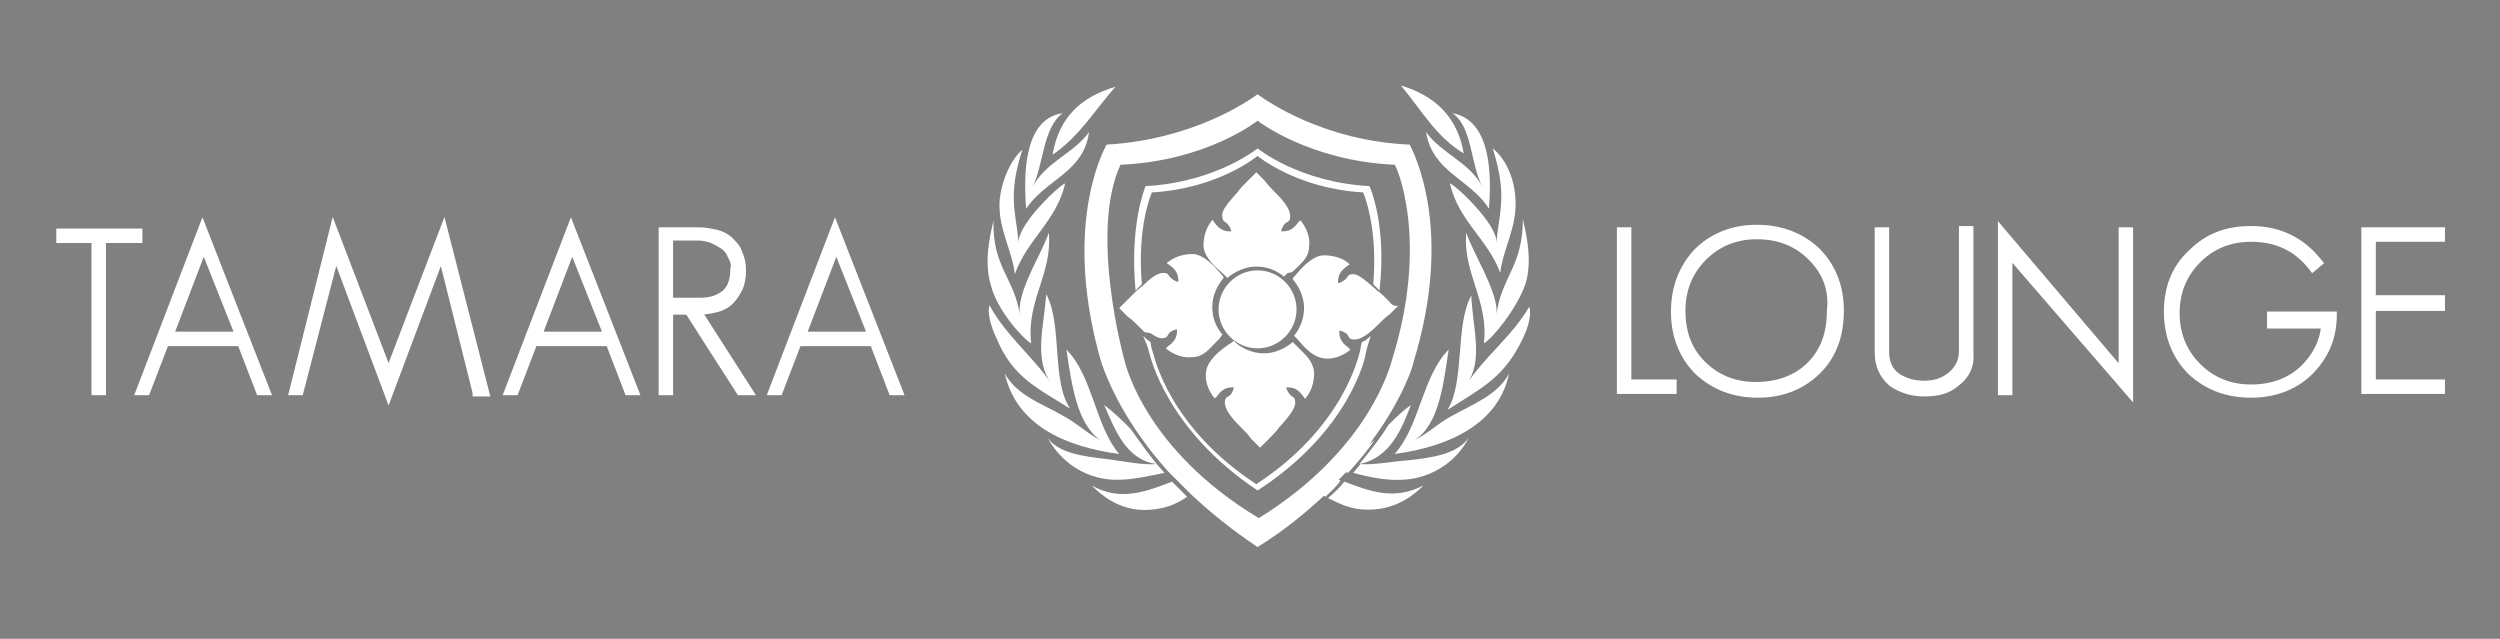 <?xml version="1.0" encoding="utf-8"?>
<!-- Generator: Adobe Illustrator 26.2.0, SVG Export Plug-In . SVG Version: 6.00 Build 0)  -->
<svg version="1.1" id="Layer_1" xmlns="http://www.w3.org/2000/svg" xmlns:xlink="http://www.w3.org/1999/xlink" x="0px" y="0px"
	 viewBox="0 0 198.8 50.8" style="enable-background:new 0 0 198.8 50.8;" xml:space="preserve">
<rect x="0" y="0" width="198.8" height="50.8" fill="#808080" stroke="none"/>
<style type="text/css">
	.st0{fill:none;stroke:#1D1D1B;stroke-width:0.308;stroke-miterlimit:10;}
	.st1{fill:#FFFFFF;stroke:#FFFFFF;stroke-width:0.45;stroke-miterlimit:10;}
	.st2{fill:#FFFFFF;stroke:#1D1D1B;stroke-width:0.25;stroke-linecap:round;stroke-linejoin:round;stroke-miterlimit:10;}
	.st3{fill:none;}
	.st4{fill:#FFFFFF;}
</style>
<g>
	<path class="st0" d="M59.4,25.4"/>
	<g>
		<path class="st1" d="M8.2,19.1v12.1H7.5V19.1H4.7v-0.7h6.4v0.7H8.2z"/>
		<path class="st1" d="M20.6,31.2l-1.5-3.9h-5.9l-1.5,3.9H11l5.1-13.3l5.2,13.3H20.6z M16.2,19.8l-2.6,6.8h5.3L16.2,19.8z"/>
		<path class="st1" d="M37.8,31.2l-2.7-10.8l-4.2,11.2l-4.2-11.2l-2.8,10.8h-0.7L26.5,18l4.4,11.5l4.4-11.5l3.4,13.3H37.8z"/>
		<path class="st1" d="M49.9,31.2l-1.5-3.9h-5.9l-1.5,3.9h-0.7l5.1-13.3l5.2,13.3H49.9z M45.5,19.8l-2.6,6.8h5.3L45.5,19.8z"/>
		<path class="st1" d="M58.8,31.2l-4.1-6.4h-1.4v6.4h-0.7V18.3h3c0.5,0,0.9,0.1,1.4,0.2c0.4,0.1,0.8,0.3,1.1,0.6
			c0.3,0.3,0.6,0.6,0.7,1c0.2,0.4,0.3,0.9,0.3,1.4c0,0.6-0.1,1.1-0.3,1.5c-0.2,0.4-0.4,0.7-0.7,1c-0.3,0.3-0.7,0.5-1.1,0.6
			c-0.4,0.1-0.9,0.2-1.4,0.2l4.1,6.4H58.8z M58.1,20.4c-0.1-0.3-0.3-0.6-0.6-0.8c-0.3-0.2-0.5-0.3-0.9-0.5c-0.3-0.1-0.7-0.2-1.1-0.2
			h-2.2v5h2.4c0.8,0,1.4-0.2,1.9-0.6c0.5-0.4,0.7-1.1,0.7-1.9C58.4,21.1,58.3,20.7,58.1,20.4z"/>
		<path class="st1" d="M70.9,31.2l-1.5-3.9h-5.9l-1.5,3.9h-0.7l5.1-13.3l5.2,13.3H70.9z M66.5,19.8l-2.6,6.8h5.3L66.5,19.8z"/>
		<path class="st1" d="M128.8,31.2V18.3h0.7v12.1h3.6v0.7H128.8z"/>
		<path class="st1" d="M144.6,29.5c-1.2,1.2-2.8,1.9-4.8,1.9c-1.9,0-3.5-0.6-4.8-1.8c-1.2-1.2-1.9-2.8-1.9-4.8
			c0-1.9,0.6-3.5,1.8-4.8c1.2-1.2,2.8-1.9,4.8-1.9c1.9,0,3.5,0.6,4.8,1.8c1.2,1.2,1.9,2.8,1.9,4.8C146.4,26.7,145.8,28.3,144.6,29.5
			z M144,20.5c-1.1-1.1-2.5-1.7-4.3-1.7c-1.7,0-3.1,0.6-4.2,1.7c-1.1,1.1-1.7,2.5-1.7,4.2c0,1.7,0.5,3.1,1.6,4.2
			c1.1,1.1,2.5,1.7,4.2,1.7c1.7,0,3.2-0.5,4.3-1.6c1.1-1.1,1.6-2.5,1.6-4.3C145.7,23,145.1,21.6,144,20.5z"/>
		<path class="st1" d="M155.6,30.5c-0.7,0.6-1.5,0.8-2.6,0.8c-1,0-1.9-0.3-2.6-0.8c-0.7-0.6-1.1-1.4-1.1-2.5v-9.7h0.7V28
			c0,0.8,0.3,1.5,0.9,1.9c0.6,0.4,1.3,0.6,2.1,0.6c0.8,0,1.5-0.2,2.1-0.7c0.6-0.5,0.9-1.1,0.9-1.9v-9.7h0.7V28
			C156.8,29.1,156.4,29.9,155.6,30.5z"/>
		<path class="st1" d="M159.8,20.3v10.9h-0.7v-13l9.6,11.3V18.3h0.7v13.1L159.8,20.3z"/>
		<path class="st1" d="M183.9,29.4c-1.2,1.3-2.9,2-4.9,2c-1.9,0-3.5-0.6-4.8-1.8c-1.2-1.2-1.9-2.8-1.9-4.8c0-1.9,0.6-3.5,1.9-4.7
			c1.3-1.3,2.8-1.9,4.8-1.9c2.3,0,4.1,0.9,5.5,2.7l-0.6,0.5c-1.2-1.6-2.8-2.4-4.9-2.4c-1.7,0-3.1,0.6-4.2,1.7
			c-1.1,1.1-1.7,2.5-1.7,4.2c0,1.7,0.6,3.1,1.7,4.2c1.1,1.1,2.5,1.7,4.2,1.7c1.8,0,3.3-0.6,4.4-1.8c0.8-0.9,1.3-1.9,1.4-3.1h-4.3V25
			h5.1C185.6,26.8,185,28.2,183.9,29.4z"/>
		<path class="st1" d="M188,31.2V18.3h6.2v0.7h-5.5v4.7h5.5v0.8h-5.5v5.9h5.5v0.7H188z"/>
	</g>
	<path class="st2" d="M94,28.7"/>
	<path class="st3" d="M97.1,27.4c0.1-0.1,0.2-0.2,0.3-0.3c0,0,0.1-0.1,0.1-0.1c0,0,0,0,0-0.1l-0.2,0.3
		C97.2,27.3,97.2,27.4,97.1,27.4z"/>
	<path class="st3" d="M97.1,21.7c0.1,0.1,0.1,0.1,0.2,0.2c0.1,0.1,0.2,0.2,0.2,0.3c0,0,0,0,0.1-0.1c-0.1-0.1-0.2-0.2-0.3-0.2
		C97.3,21.8,97.2,21.8,97.1,21.7z"/>
	<path class="st4" d="M102.9,21.5c0.5-0.5,1.2-1,1.2-1.9c0.1-0.7-0.2-1.5-0.7-2.1c0,0,0,0.1-0.1,0.1c-0.3,0.4-0.6,0.8-1.3,0.8
		c0,0-0.1,0-0.1,0c0,0,0,0,0-0.1c0.1-0.3,0.2-0.5,0.4-0.6c0.2-0.1,0.3-0.2,0.3-0.5c0-0.6-0.6-1.3-1.1-1.8l-0.1-0.1
		c-0.3-0.3-0.6-0.6-0.8-0.9c-0.3-0.3-0.5-0.5-0.7-0.7c-0.2,0.2-0.4,0.4-0.7,0.7c-0.3,0.3-0.6,0.6-0.8,0.9l-0.1,0.1
		c-0.5,0.6-1.2,1.3-1.1,1.8c0,0.3,0.1,0.4,0.3,0.5c0.1,0.1,0.3,0.3,0.4,0.6c0,0,0,0.1,0,0.1c0,0,0,0-0.1,0c-0.7,0-1-0.4-1.3-0.8
		c0,0,0-0.1-0.1-0.1c-0.5,0.6-0.7,1.3-0.7,2.1c0.1,0.9,0.9,1.6,1.6,2.2c0.1,0.1,0.2,0.2,0.3,0.3c0.6-0.5,1.4-0.9,2.3-0.9
		c0.9,0,1.6,0.3,2.2,0.8l0.3-0.3C102.7,21.7,102.8,21.6,102.9,21.5z"/>
	<path class="st3" d="M97.1,21.7c0.1,0.1,0.2,0.1,0.2,0.2c0.1,0.1,0.2,0.2,0.3,0.2c0,0,0.1-0.1,0.1-0.1c-0.1-0.1-0.2-0.2-0.3-0.3
		c-0.6-0.5-1.5-1.3-1.6-2.2c-0.1-0.7,0.2-1.5,0.7-2.1c0,0,0,0.1,0.1,0.1c0.3,0.4,0.6,0.8,1.3,0.8c0,0,0,0,0.1,0c0,0,0,0,0-0.1
		c-0.1-0.3-0.2-0.5-0.4-0.6c-0.2-0.1-0.3-0.2-0.3-0.5c0-0.6,0.6-1.3,1.1-1.8l0.1-0.1c0.3-0.3,0.6-0.6,0.8-0.9
		c0.3-0.3,0.5-0.5,0.7-0.7c0.2,0.2,0.4,0.4,0.7,0.7c0.3,0.3,0.6,0.6,0.8,0.9l0.1,0.1c0.5,0.6,1.2,1.3,1.1,1.8c0,0.3-0.1,0.4-0.3,0.5
		c-0.1,0.1-0.3,0.3-0.4,0.6c0,0,0,0.1,0,0.1c0,0,0,0,0.1,0c0.7,0,1-0.4,1.3-0.8c0,0,0-0.1,0.1-0.1c0.5,0.6,0.7,1.3,0.7,2.1
		c-0.1,0.9-0.7,1.4-1.2,1.9c-0.1,0.1-0.2,0.2-0.3,0.3l-0.3,0.3c0,0,0.1,0.1,0.1,0.1l0.3-0.2c0.1-0.1,0.2-0.2,0.3-0.3
		c0.5-0.5,1.2-1,1.3-2c0.1-0.8-0.2-1.7-0.8-2.3c0,0,0,0-0.1,0c0,0,0,0-0.1,0c0,0.1-0.1,0.1-0.1,0.2c-0.3,0.3-0.5,0.7-1,0.7
		c0.1-0.2,0.2-0.3,0.3-0.4c0.2-0.1,0.3-0.3,0.3-0.7c0-0.6-0.7-1.4-1.2-2l-0.1-0.1c-0.3-0.3-0.6-0.6-0.8-0.9
		c-0.3-0.3-0.5-0.5-0.7-0.8c0,0,0,0-0.1,0c0,0,0,0-0.1,0c-0.2,0.2-0.4,0.5-0.7,0.8c-0.3,0.3-0.6,0.6-0.8,0.9l-0.1,0.1
		c-0.5,0.6-1.2,1.3-1.2,2c0,0.4,0.2,0.5,0.3,0.7c0.1,0.1,0.2,0.2,0.3,0.4c-0.5,0-0.8-0.4-1-0.7c0-0.1-0.1-0.1-0.1-0.2c0,0,0,0-0.1,0
		c0,0,0,0-0.1,0c-0.5,0.6-0.8,1.5-0.8,2.3c0,0.5,0.3,0.9,0.6,1.3C96.7,21.2,96.9,21.5,97.1,21.7z"/>
	<path class="st4" d="M91,26.4c-0.1-0.1-0.2-0.2-0.3-0.3l-0.1-0.1c-0.3-0.3-0.6-0.6-0.9-0.8c-0.3-0.3-0.5-0.5-0.7-0.7
		c0.2-0.2,0.4-0.4,0.7-0.7c0.2-0.2,0.5-0.5,0.7-0.7l0.5-0.4c0.5-0.5,1.1-1,1.6-1l0,0c0.3,0,0.4,0.1,0.5,0.3c0.1,0.1,0.3,0.3,0.6,0.4
		c0,0,0.1,0,0.1,0c0,0,0,0,0-0.1c0-0.7-0.4-1-0.8-1.3c0,0-0.1,0-0.1-0.1c0.6-0.5,1.3-0.7,2.1-0.7c0.9,0.1,1.7,1,2.2,1.6
		c0.1,0.1,0.2,0.2,0.2,0.3l0,0c-0.5,0.6-0.9,1.4-0.9,2.3c0,0.9,0.3,1.6,0.8,2.2l-0.2,0.3c-0.1,0.1-0.2,0.2-0.3,0.3
		c-0.5,0.5-1,1.2-1.9,1.2c-0.7,0.1-1.5-0.2-2.1-0.7c0,0,0.1,0,0.1-0.1c0.4-0.3,0.8-0.6,0.8-1.3c0,0,0,0,0-0.1c0,0,0,0-0.1,0
		c-0.3,0.1-0.5,0.2-0.6,0.4c-0.1,0.2-0.2,0.3-0.5,0.3l0,0c-0.3,0-0.6-0.2-0.9-0.4"/>
	<path class="st4" d="M90.5,22.9c0.1-0.1,0.2-0.2,0.3-0.3c-0.4-4.7,0.8-7.3,0.8-7.3c5.3-0.3,8.4-2.9,8.4-2.9s3.1,2.6,8.4,2.9
		c0,0,1.2,2.7,0.8,7.3c0.1,0.1,0.2,0.2,0.3,0.3l0.1,0.1c0,0,0.1,0.1,0.1,0.1c0.6-5.3-0.8-8.3-0.8-8.3c-5.6-0.3-8.9-3-8.9-3
		s-3.3,2.7-8.9,3c0,0-1.3,3-0.8,8.3C90.4,23,90.4,23,90.5,22.9L90.5,22.9z"/>
	<path class="st4" d="M91,26.4c0.2,0.2,0.4,0.3,0.6,0.5"/>
	<path class="st4" d="M90.8,22.8c-0.1,0.1-0.1,0.1-0.2,0.2l-0.1,0.1c-0.1,0.1-0.1,0.1-0.2,0.2"/>
	<path class="st4" d="M91.4,28.1c0.1,0.3,1.4,6.1,8.6,10.9h0c7.3-4.7,8.6-10.6,8.6-10.9c0.1-0.5,0.3-1,0.4-1.4
		c-0.2,0.2-0.4,0.4-0.7,0.5c-0.1,0.3-0.1,0.6-0.2,0.9c-0.1,0.3-1.3,5.9-8.2,10.4h0c-6.9-4.5-8.1-10.1-8.2-10.4
		c-0.1-0.3-0.2-0.6-0.2-0.9c-0.2-0.1-0.4-0.3-0.6-0.5C91.1,27.2,91.3,27.6,91.4,28.1z"/>
	<path class="st4" d="M110.4,23.9c-0.3-0.3-0.6-0.6-0.9-0.8l-0.1-0.1c-0.6-0.5-1.3-1.2-1.8-1.2l0,0c-0.3,0-0.4,0.1-0.5,0.3
		c-0.1,0.1-0.3,0.3-0.6,0.4c0,0-0.1,0-0.1,0c0,0,0,0,0-0.1c0-0.7,0.4-1,0.8-1.3c0,0,0.1,0,0.1-0.1c-0.5-0.5-1.3-0.7-2.1-0.7
		c-0.9,0.1-1.7,1-2.2,1.6c-0.1,0.1-0.2,0.2-0.2,0.3c0.5,0.6,0.9,1.4,0.9,2.3c0,0.8-0.3,1.6-0.8,2.2l0,0c0.1,0.1,0.2,0.2,0.3,0.3
		c0.5,0.6,1.2,1.4,2.1,1.5c0.7,0.1,1.5-0.2,2.1-0.7c0,0-0.1,0-0.1-0.1c-0.4-0.3-0.8-0.6-0.8-1.3c0,0,0,0,0-0.1c0,0,0,0,0.1,0
		c0.3,0.1,0.5,0.2,0.6,0.4c0.1,0.2,0.2,0.3,0.5,0.3l0,0c0.6,0,1.3-0.6,1.8-1.1l0.1-0.1c0.3-0.3,0.6-0.6,0.9-0.8
		c0.3-0.3,0.5-0.5,0.7-0.7C110.9,24.4,110.6,24.2,110.4,23.9z"/>
	<path class="st3" d="M97.1,27.4c0.1-0.1,0.1-0.1,0.2-0.2l0.2-0.3c0,0-0.1-0.1-0.1-0.1l-0.2,0.3c-0.1,0.1-0.2,0.2-0.3,0.3
		c-0.5,0.5-1,1.2-1.9,1.2c-0.7,0.1-1.5-0.2-2.1-0.7c0,0,0.1,0,0.1-0.1c0.4-0.3,0.8-0.6,0.8-1.3c0,0,0,0,0-0.1c0,0,0,0-0.1,0
		c-0.3,0.1-0.5,0.2-0.6,0.4c-0.1,0.2-0.2,0.3-0.5,0.3l0,0c-0.3,0-0.6-0.2-0.9-0.4c-0.2-0.1-0.4-0.3-0.6-0.5
		c-0.1-0.1-0.2-0.2-0.3-0.3l-0.1-0.1c-0.3-0.3-0.6-0.6-0.9-0.8c-0.3-0.3-0.5-0.5-0.7-0.7c0.2-0.2,0.4-0.4,0.7-0.7
		c0.2-0.2,0.5-0.5,0.7-0.7c0.1-0.1,0.1-0.1,0.2-0.2l0.1-0.1c0.1-0.1,0.1-0.1,0.2-0.2c0.5-0.5,1.1-1,1.6-1l0,0c0.3,0,0.4,0.1,0.5,0.3
		c0.1,0.1,0.3,0.3,0.6,0.4c0,0,0.1,0,0.1,0c0,0,0,0,0-0.1c0-0.7-0.4-1-0.8-1.3c0,0-0.1,0-0.1-0.1c0.6-0.5,1.3-0.7,2.1-0.7
		c0.9,0.1,1.7,1,2.2,1.6c0.1,0.1,0.2,0.2,0.2,0.3l0,0c0,0,0.1-0.1,0.1-0.1c-0.1-0.1-0.2-0.2-0.2-0.3c-0.1-0.1-0.1-0.1-0.2-0.2
		c-0.2-0.2-0.5-0.5-0.8-0.8c-0.4-0.3-0.9-0.6-1.4-0.7c-0.8-0.1-1.7,0.2-2.3,0.8c0,0,0,0,0,0.1c0,0,0,0,0,0.1c0.1,0,0.1,0.1,0.2,0.1
		c0.3,0.3,0.7,0.5,0.7,1c-0.2-0.1-0.3-0.2-0.4-0.3c-0.1-0.2-0.3-0.3-0.7-0.3l0,0c-0.5,0-1.1,0.5-1.6,0.9c-0.1,0.1-0.2,0.2-0.3,0.3
		l-0.1,0.1c0,0-0.1,0.1-0.1,0.1c-0.3,0.3-0.6,0.5-0.8,0.8c-0.3,0.3-0.5,0.5-0.8,0.7c0,0,0,0,0,0.1c0,0,0,0,0,0.1
		c0.2,0.2,0.5,0.4,0.8,0.7c0.3,0.3,0.6,0.6,0.9,0.9l0.1,0.1c0.2,0.1,0.3,0.3,0.5,0.4c0.2,0.2,0.4,0.3,0.6,0.5
		c0.3,0.2,0.6,0.3,0.8,0.3l0,0c0.4,0,0.5-0.2,0.7-0.3c0.1-0.1,0.2-0.2,0.4-0.3c0,0.5-0.4,0.8-0.7,1c-0.1,0-0.1,0.1-0.2,0.1
		c0,0,0,0,0,0.1c0,0,0,0,0,0.1c0.5,0.5,1.3,0.8,2,0.8c0.1,0,0.2,0,0.3,0c0.6,0,1-0.3,1.4-0.6C96.6,28,96.8,27.7,97.1,27.4z"/>
	<path class="st4" d="M95.9,29.6c-0.1,0.7,0.2,1.5,0.7,2.1c0,0,0-0.1,0.1-0.1c0.3-0.4,0.6-0.8,1.3-0.8c0,0,0.1,0,0.1,0
		c0,0,0,0,0,0.1c-0.1,0.3-0.2,0.5-0.4,0.6c-0.2,0.1-0.3,0.2-0.3,0.5c0,0.6,0.6,1.3,1.2,1.9l0.1,0.1c0.3,0.3,0.6,0.6,0.8,0.9
		c0.3,0.3,0.5,0.5,0.7,0.7c0.2-0.2,0.4-0.4,0.7-0.7c0.3-0.3,0.6-0.6,0.8-0.9l0.1-0.1c0.5-0.6,1.2-1.3,1.2-1.9c0-0.3-0.1-0.4-0.3-0.5
		c-0.1-0.1-0.3-0.3-0.4-0.6c0,0,0-0.1,0-0.1c0,0,0,0,0.1,0c0.7,0,1,0.4,1.3,0.8c0,0,0,0.1,0.1,0.1c0.5-0.6,0.7-1.3,0.7-2.1
		c-0.1-0.9-0.7-1.4-1.2-1.9c-0.1-0.1-0.2-0.2-0.3-0.3l-0.2-0.2l0,0c-0.6,0.5-1.4,0.9-2.3,0.9c-0.9,0-1.8-0.4-2.4-1
		c0,0-0.1,0.1-0.1,0.1C96.9,27.9,96,28.7,95.9,29.6z"/>
	<path class="st3" d="M102.4,27.3l0.2,0.2c0.1,0.1,0.2,0.2,0.3,0.3c0.5,0.5,1.2,1,1.2,1.9c0.1,0.7-0.2,1.5-0.7,2.1
		c0,0,0-0.1-0.1-0.1c-0.3-0.4-0.6-0.8-1.3-0.8c0,0,0,0-0.1,0c0,0,0,0,0,0.1c0.1,0.3,0.2,0.5,0.4,0.6c0.2,0.1,0.3,0.2,0.3,0.5
		c0,0.6-0.6,1.3-1.2,1.9l-0.1,0.1c-0.3,0.3-0.6,0.6-0.8,0.9c-0.3,0.3-0.5,0.5-0.7,0.7c-0.2-0.2-0.4-0.4-0.7-0.7
		c-0.3-0.3-0.6-0.6-0.8-0.9l-0.1-0.1c-0.5-0.6-1.2-1.3-1.2-1.9c0-0.3,0.1-0.4,0.3-0.5c0.1-0.1,0.3-0.3,0.4-0.6c0,0,0-0.1,0-0.1
		c0,0,0,0-0.1,0c-0.7,0-1,0.4-1.3,0.8c0,0,0,0.1-0.1,0.1c-0.5-0.6-0.7-1.3-0.7-2.1c0.1-0.9,1-1.8,1.6-2.3c0,0,0.1-0.1,0.1-0.1
		c0,0-0.1-0.1-0.1-0.1c0,0-0.1,0.1-0.1,0.1c-0.1,0.1-0.2,0.2-0.3,0.3c-0.3,0.2-0.5,0.5-0.8,0.8c-0.3,0.4-0.6,0.8-0.6,1.3
		c-0.1,0.8,0.2,1.7,0.8,2.3c0,0,0,0,0.1,0c0,0,0,0,0.1,0c0-0.1,0.1-0.1,0.1-0.2c0.3-0.3,0.5-0.7,1-0.7c-0.1,0.2-0.2,0.3-0.3,0.4
		c-0.2,0.1-0.3,0.3-0.3,0.7c0,0.6,0.7,1.4,1.2,2l0.1,0.1c0.3,0.3,0.6,0.6,0.8,0.9c0.3,0.3,0.5,0.6,0.7,0.8c0,0,0,0,0.1,0
		c0,0,0,0,0.1,0c0.2-0.2,0.4-0.5,0.7-0.8c0.3-0.3,0.6-0.6,0.9-0.9l0.1-0.1c0.5-0.6,1.2-1.3,1.2-2c0-0.4-0.2-0.5-0.3-0.7
		c-0.1-0.1-0.2-0.2-0.3-0.4c0.5,0,0.8,0.4,1,0.7c0,0.1,0.1,0.1,0.1,0.2c0,0,0,0,0.1,0c0,0,0,0,0.1,0c0.5-0.6,0.8-1.5,0.8-2.3
		c-0.1-1-0.8-1.6-1.3-2c-0.1-0.1-0.2-0.2-0.3-0.3l-0.2-0.2C102.4,27.2,102.4,27.2,102.4,27.3L102.4,27.3z"/>
	<path class="st3" d="M102.6,22.4c-0.1-0.1-0.1-0.2-0.2-0.2c0,0-0.1-0.1-0.1-0.1c-0.6-0.5-1.4-0.8-2.2-0.8c-0.9,0-1.7,0.3-2.3,0.9
		c0,0-0.1,0.1-0.1,0.1c0,0,0,0-0.1,0.1c0,0-0.1,0.1-0.1,0.1c-0.5,0.6-0.9,1.4-0.9,2.3c0,0.9,0.3,1.6,0.8,2.2c0,0,0.1,0.1,0.1,0.1
		c0,0,0,0,0,0.1c0,0,0.1,0.1,0.1,0.1c0.6,0.6,1.5,1,2.4,1c0.9,0,1.7-0.3,2.3-0.9c0,0,0.1-0.1,0.2-0.1c0.1-0.1,0.2-0.2,0.2-0.3
		c0.5-0.6,0.8-1.4,0.8-2.2C103.5,23.8,103.2,23,102.6,22.4z M100,27.8c-1.7,0-3.1-1.4-3.1-3.1c0-1.7,1.4-3.1,3.1-3.1
		c1.7,0,3.1,1.4,3.1,3.1C103.1,26.4,101.7,27.8,100,27.8z"/>
	<path class="st4" d="M100,21.5c-1.7,0-3.1,1.4-3.1,3.1c0,1.7,1.4,3.1,3.1,3.1c1.7,0,3.1-1.4,3.1-3.1
		C103.1,22.9,101.7,21.5,100,21.5z"/>
	<path class="st3" d="M109.2,35c2.4-3.3,3.2-5.9,3.2-6.1c3.2-10.5,0.1-16.6-0.4-17.4c-6.9-0.3-11.4-3.5-12.1-4
		c-0.7,0.5-5.1,3.6-12,4c-0.4,0.7-3.5,6.8-0.4,17.4c0.1,0.2,0.9,2.9,3.5,6.4c0.9,0.8,1.9,1.5,3.3,1.8c-0.5,0.1-1,0.2-1.5,0.3
		c0.2,0.2,0.4,0.4,0.6,0.6c0.3-0.1,0.6-0.2,0.9-0.3l0.9,1.2c-0.2,0.1-0.4,0.3-0.6,0.4c1.5,1.4,3.2,2.8,5.3,4.2
		c2.1-1.3,3.8-2.7,5.3-4.1c-0.2-0.1-0.4-0.3-0.6-0.4l1.6-1c0.1,0,0.2,0.1,0.2,0.1c0.2-0.2,0.4-0.4,0.6-0.6c-0.6-0.1-1.1-0.3-1.6-0.4
		C107.1,36.8,108.2,35.9,109.2,35z"/>
	<path class="st4" d="M116.4,12.2c-0.5-2.9-2.3-4.6-5-5.4C113,8.7,114.2,10.9,116.4,12.2z"/>
	<path class="st4" d="M117.9,14.9c-1-2-3.3-2.7-4.5-4.4c0.5,3.2,3.6,3.8,5,6.1c0.3-3.7-0.2-7.1-2.9-7.6
		C117.1,10.1,116.9,13,117.9,14.9z"/>
	<path class="st4" d="M116.6,18.5c-0.3,3.2,1.8,5.4,1.4,8.8c0.6-0.3,2.6-2.7,3.3-4.7c0.7-2.2-0.2-4.9-0.2-5.2c0,3.8-1.7,4.6-2.1,7.6
		C119.2,23.3,117.1,20.1,116.6,18.5z"/>
	<path class="st4" d="M116.6,30.6c1.4-1.9,0.5-4.5,0.4-7.1c-1.3,2.3-0.5,6.9-1.9,9.1c2.6-1.7,4.5-2.5,6-5.7c0.5-1,0.7-2.1,0.5-2.5
		C120.2,26.8,118,28.4,116.6,30.6z"/>
	<path class="st4" d="M105.6,39.6c0.8,0.4,1.6,0.8,2.6,0.9c2.2,0.2,3.8-0.7,5-1.9c-2.3,1.2-4.2,0.5-6.3-0.3
		C106.5,38.8,106.1,39.2,105.6,39.6z"/>
	<path class="st4" d="M104.8,39.1c0.2,0.1,0.4,0.3,0.6,0.4c0.4-0.4,0.9-0.8,1.2-1.3c-0.1,0-0.2-0.1-0.2-0.1L104.8,39.1z"/>
	<path class="st4" d="M119,19.3c0.1-1.5-3.5-4.8-3.7-4.7c0.7,3,3,4.4,4,7.1c0.2-1.9,1.4-3.7,1.2-6c-0.1-1.6-0.8-3.1-1.8-3.9
		C119.9,15.6,119.2,16.8,119,19.3z"/>
	<path class="st4" d="M115.4,33.1c-1.1,0.6-1.9,1.4-2.9,1.9c2-1.3,2.3-4.7,2.7-7.2c-2.1,2.1-2.3,6.1-4.3,8.3
		c4.5-0.6,8.3-2.5,9.1-6.4C119.1,31.4,117.2,32.1,115.4,33.1z"/>
	<path class="st4" d="M105.6,37.2c0.5,0.1,1.1,0.2,1.6,0.4c0.8-0.9,1.5-1.7,2.1-2.6C108.2,35.9,107.1,36.8,105.6,37.2z"/>
	<path class="st4" d="M112.2,32.2c-0.7,0.5-1.2,1-1.8,1.6c-0.6,1-1.4,2-2.3,3.1C110.6,36.4,111.5,34,112.2,32.2z"/>
	<path class="st4" d="M112,36.6c-1.4,0.1-2.8,0.4-3.8,0.3c-0.2,0.2-0.4,0.5-0.6,0.7c1.5,0.4,3,0.7,4.5,0.5c2.2-0.3,3.9-1.7,4.7-3.3
		C115.9,36.1,113.9,36.4,112,36.6z"/>
	<path class="st4" d="M93.2,38.3c-2.1,0.8-4.1,1.6-6.4,0.3c1.2,1.2,2.8,2.2,5,1.9c1-0.1,1.9-0.5,2.6-1C94,39.1,93.6,38.7,93.2,38.3z
		"/>
	<path class="st4" d="M94.5,37.8c-0.3,0.1-0.6,0.2-0.9,0.3c0.4,0.4,0.8,0.8,1.2,1.2c0.2-0.1,0.4-0.3,0.6-0.4L94.5,37.8z"/>
	<path class="st4" d="M91.2,35.3c0.5,0.7,1.1,1.4,1.8,2.2c0.5-0.1,1-0.2,1.5-0.3C93.1,36.8,92.1,36.1,91.2,35.3z"/>
	<path class="st4" d="M87.8,32.2c0.8,1.8,1.7,4.4,4.2,4.7c-1.1,0.1-2.5-0.2-4-0.4c-1.9-0.2-3.9-0.5-4.7-1.7c0.8,1.5,2.4,3,4.7,3.3
		c1.5,0.2,3.1-0.2,4.6-0.5c-1.1-1.2-1.9-2.4-2.7-3.5C89.3,33.5,88.6,32.8,87.8,32.2z"/>
	<path class="st4" d="M88.7,6.9c-2.7,0.8-4.5,2.4-5,5.4C85.8,10.9,87.1,8.7,88.7,6.9z"/>
	<path class="st4" d="M86.6,10.5c-1.2,1.7-3.5,2.4-4.5,4.4c0.9-1.8,0.8-4.7,2.4-5.9c-2.7,0.4-3.2,3.8-2.9,7.6
		C83.1,14.3,86.2,13.7,86.6,10.5z"/>
	<path class="st4" d="M82,27.3c-0.4-3.4,1.7-5.5,1.4-8.8c-0.5,1.6-2.6,4.7-2.3,6.6c-0.4-3-2.2-3.8-2.1-7.6c0,0.3-0.9,3-0.2,5.2
		C79.3,24.7,81.4,27,82,27.3z"/>
	<path class="st4" d="M85.1,32.5c-1.5-2.2-0.6-6.7-1.9-9.1c-0.2,2.6-1,5.2,0.4,7.1c-1.5-2.2-3.6-3.8-4.9-6.2c-0.2,0.3,0,1.5,0.5,2.5
		C80.5,30,82.4,30.8,85.1,32.5z"/>
	<path class="st4" d="M84.7,14.6c-0.2-0.1-3.8,3.2-3.7,4.7c-0.2-2.4-0.9-3.7,0.3-7.4c-0.9,0.8-1.6,2.3-1.8,3.9c-0.2,2.3,1,4.1,1.2,6
		C81.7,19,84,17.6,84.7,14.6z"/>
	<path class="st4" d="M84.8,27.8c0.4,2.6,0.8,5.9,2.7,7.2c-1-0.5-1.8-1.3-2.9-1.9c-1.7-1-3.7-1.6-4.7-3.4c0.9,4,4.6,5.8,9.1,6.4
		C87.1,33.9,86.9,29.9,84.8,27.8z"/>
	<path class="st3" d="M100.1,9.6c0,0-4.1,3.2-10.9,3.5c-2.5,5.4,0.3,15.5,0.3,15.5c0.1,0.3,1.7,7.1,10.6,12.6h0
		c8.9-5.5,10.5-12.3,10.6-12.6c3-9.7,0.3-15.5,0.3-15.5C104.1,12.8,100.1,9.6,100.1,9.6z"/>
	<path class="st4" d="M112.1,11.5c-6.9-0.3-11.4-3.5-12.1-4c-0.7,0.5-5.1,3.6-12,4c-0.4,0.7-3.5,6.8-0.4,17.4
		c0.1,0.2,0.9,2.9,3.5,6.4c0.5,0.7,1.1,1.4,1.8,2.2c0.2,0.2,0.4,0.4,0.6,0.6c0.4,0.4,0.8,0.8,1.2,1.2c1.5,1.4,3.2,2.8,5.3,4.2
		c2.1-1.3,3.8-2.7,5.3-4.1c0.4-0.4,0.9-0.8,1.2-1.3c0.2-0.2,0.4-0.4,0.6-0.6c0.8-0.9,1.5-1.7,2.1-2.6c2.4-3.3,3.2-5.9,3.2-6.1
		C115.6,18.4,112.5,12.3,112.1,11.5z M110.7,28.6c-0.1,0.3-1.7,7.1-10.6,12.6h0C91.1,35.8,89.5,29,89.4,28.6c0,0-2.8-10.1-0.3-15.5
		c6.9-0.3,10.9-3.5,10.9-3.5s4.1,3.2,10.9,3.5C111,13.1,113.7,19,110.7,28.6z"/>
	<path class="st3" d="M112.4,11.3L112.4,11.3l-0.1-0.1c-7.5-0.3-12.1-4-12.1-4L100,7.1l-0.1,0.1c0,0-4.5,3.7-12,4l-0.1,0l0,0.1
		c0,0.1-3.8,6.3-0.4,17.7c0.1,0.2,0.7,2.3,2.6,5.1c0.7,1.1,1.6,2.2,2.7,3.5c0.2,0.2,0.4,0.4,0.6,0.7c0.4,0.4,0.8,0.9,1.3,1.3
		c1.5,1.5,3.3,2.9,5.5,4.3l0.1,0.1l0.1-0.1c2.2-1.4,4-2.8,5.5-4.3c0.5-0.4,0.9-0.9,1.3-1.3c0.2-0.2,0.4-0.5,0.6-0.7
		c0.2-0.2,0.4-0.5,0.6-0.7c0,0,0,0,0,0c0.9-1.1,1.7-2.1,2.3-3.1c1.7-2.7,2.3-4.6,2.3-4.8C116.2,17.6,112.4,11.4,112.4,11.3z
		 M109.2,35c-0.6,0.8-1.3,1.7-2.1,2.6c-0.2,0.2-0.4,0.4-0.6,0.6c-0.4,0.4-0.8,0.8-1.2,1.3c-1.5,1.4-3.2,2.8-5.3,4.1
		c-2.1-1.3-3.8-2.8-5.3-4.2c-0.4-0.4-0.8-0.8-1.2-1.2c-0.2-0.2-0.4-0.4-0.6-0.6c-0.7-0.7-1.3-1.5-1.8-2.2c-2.6-3.5-3.5-6.2-3.5-6.4
		c-3.2-10.5-0.1-16.6,0.4-17.4c6.9-0.3,11.2-3.4,12-4c0.7,0.5,5.2,3.6,12.1,4c0.4,0.7,3.5,6.8,0.4,17.4
		C112.4,29.1,111.6,31.7,109.2,35z"/>
</g>
</svg>
